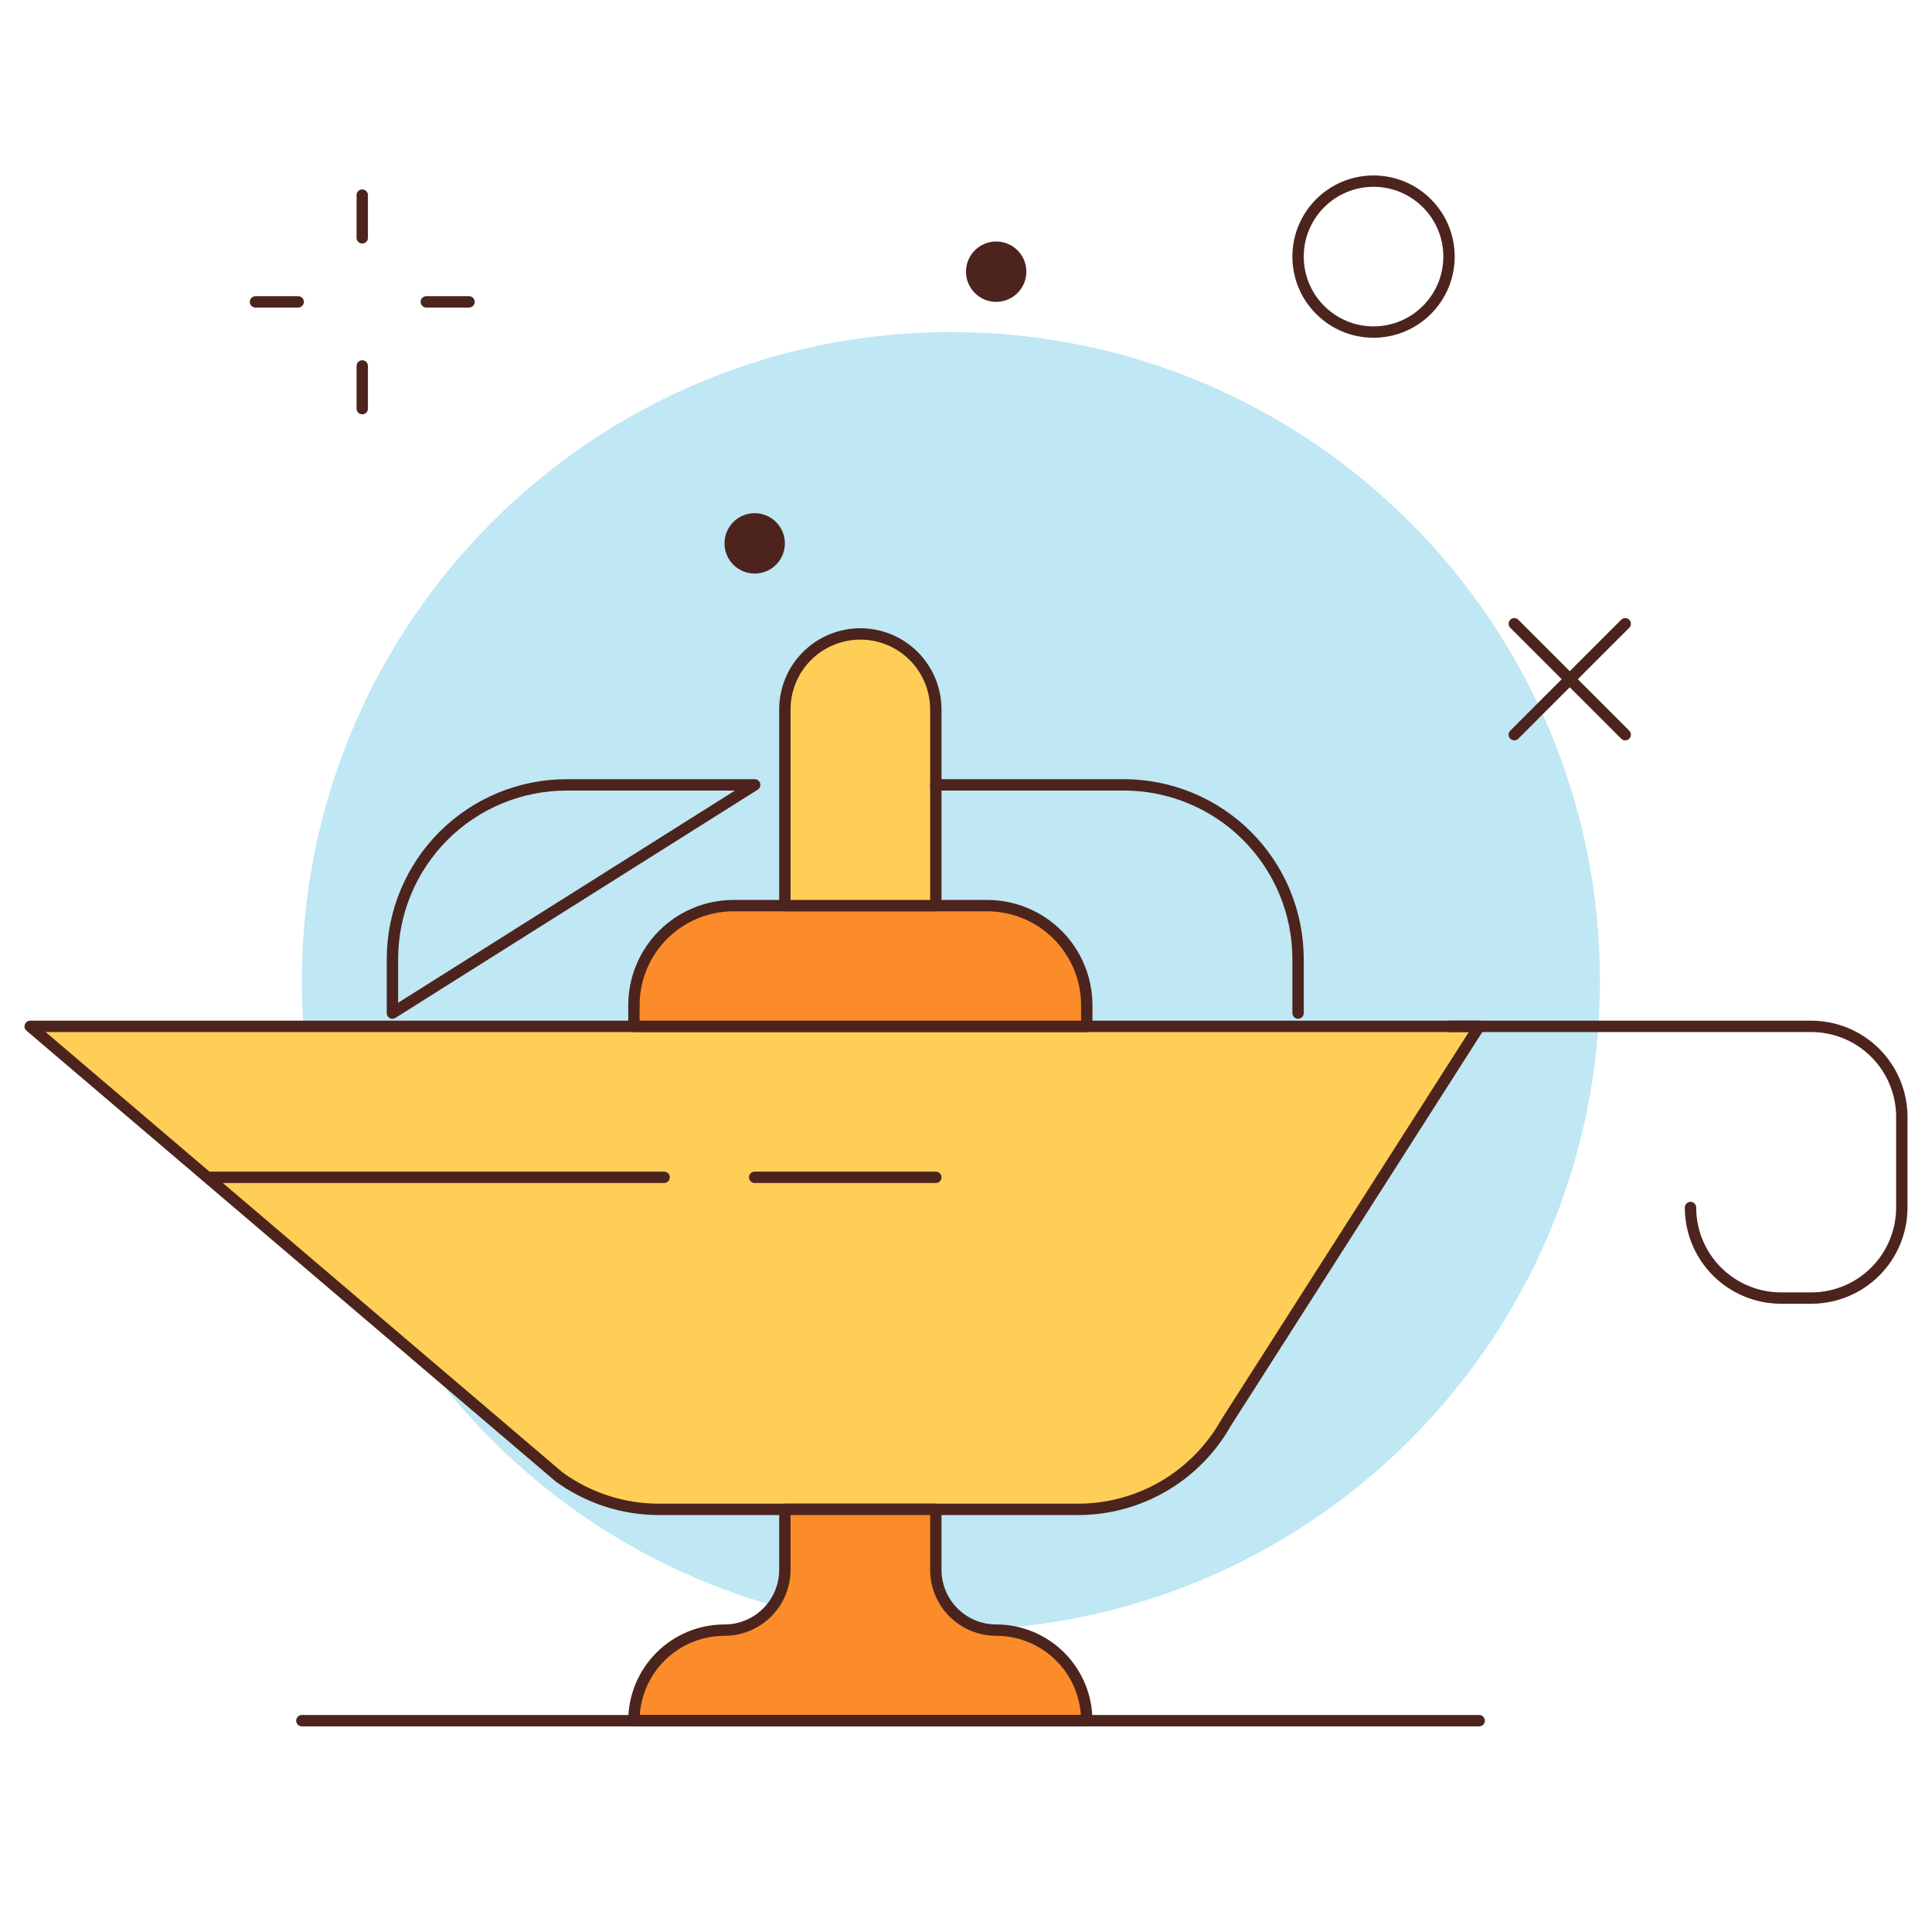 <svg width="170" height="170" viewBox="0 0 170 170" fill="none" xmlns="http://www.w3.org/2000/svg">
<path d="M83.672 143.438C115.213 143.438 140.781 117.869 140.781 86.328C140.781 54.788 115.213 29.219 83.672 29.219C52.131 29.219 26.562 54.788 26.562 86.328C26.562 117.869 52.131 143.438 83.672 143.438Z" fill="#BFE7F4"/>
<path d="M66.406 50.469C67.873 50.469 69.062 49.279 69.062 47.812C69.062 46.346 67.873 45.156 66.406 45.156C64.939 45.156 63.75 46.346 63.75 47.812C63.75 49.279 64.939 50.469 66.406 50.469Z" fill="#4C241D"/>
<path d="M87.656 26.562C89.123 26.562 90.312 25.373 90.312 23.906C90.312 22.439 89.123 21.25 87.656 21.25C86.189 21.25 85 22.439 85 23.906C85 25.373 86.189 26.562 87.656 26.562Z" fill="#4C241D"/>
<path d="M31.875 17.167V20.926" stroke="#4C241D" stroke-linecap="round" stroke-linejoin="round"/>
<path d="M31.875 32.199V35.958" stroke="#4C241D" stroke-linecap="round" stroke-linejoin="round"/>
<path d="M22.48 26.562H26.238" stroke="#4C241D" stroke-linecap="round" stroke-linejoin="round"/>
<path d="M37.512 26.562H41.27" stroke="#4C241D" stroke-linecap="round" stroke-linejoin="round"/>
<path d="M120.859 29.219C124.527 29.219 127.5 26.246 127.5 22.578C127.5 18.911 124.527 15.938 120.859 15.938C117.192 15.938 114.219 18.911 114.219 22.578C114.219 26.246 117.192 29.219 120.859 29.219Z" stroke="#4C241D" stroke-linecap="round" stroke-linejoin="round"/>
<path d="M143.005 54.886L133.245 64.645" stroke="#4C241D" stroke-linecap="round" stroke-linejoin="round"/>
<path d="M133.245 54.886L143.005 64.645" stroke="#4C241D" stroke-linecap="round" stroke-linejoin="round"/>
<path d="M94.857 132.812H57.983C54.826 132.812 51.751 131.812 49.196 129.957L2.656 90.312H130.156L107.876 125.2C106.576 127.509 104.685 129.432 102.398 130.769C100.11 132.107 97.507 132.812 94.857 132.812Z" fill="#FFCE56" stroke="#4C241D" stroke-linecap="round" stroke-linejoin="round"/>
<path d="M64.547 79.688H86.859C89.184 79.688 91.414 80.611 93.058 82.255C94.701 83.899 95.625 86.128 95.625 88.453V90.312H55.781V88.453C55.781 86.128 56.705 83.899 58.349 82.255C59.992 80.611 62.222 79.688 64.547 79.688Z" fill="#FC8C29" stroke="#4C241D" stroke-linecap="round" stroke-linejoin="round"/>
<path d="M75.703 55.781C77.464 55.781 79.153 56.481 80.399 57.726C81.644 58.972 82.344 60.661 82.344 62.422V79.688H69.062V62.422C69.062 60.661 69.762 58.972 71.007 57.726C72.253 56.481 73.942 55.781 75.703 55.781Z" fill="#FFCE56" stroke="#4C241D" stroke-linecap="round" stroke-linejoin="round"/>
<path d="M82.344 69.062H98.884C100.898 69.062 102.892 69.459 104.753 70.229C106.614 71 108.304 72.129 109.728 73.553C111.152 74.977 112.282 76.668 113.052 78.528C113.823 80.389 114.219 82.383 114.219 84.397V89.141M66.406 69.062H49.866C47.852 69.062 45.858 69.459 43.997 70.229C42.136 71 40.446 72.129 39.022 73.553C37.598 74.977 36.468 76.668 35.698 78.528C34.927 80.389 34.531 82.383 34.531 84.397V89.141L66.406 69.062Z" stroke="#4C241D" stroke-linecap="round" stroke-linejoin="round"/>
<path d="M18.594 103.594H58.438" stroke="#4C241D" stroke-linecap="round" stroke-linejoin="round"/>
<path d="M66.406 103.594H82.344" stroke="#4C241D" stroke-linecap="round" stroke-linejoin="round"/>
<path d="M87.656 143.438C86.247 143.438 84.896 142.878 83.9 141.882C82.903 140.885 82.344 139.534 82.344 138.125V132.812H69.062V138.125C69.062 139.534 68.503 140.885 67.507 141.882C66.51 142.878 65.159 143.438 63.75 143.438C61.637 143.438 59.61 144.277 58.115 145.771C56.621 147.266 55.781 149.293 55.781 151.406H95.625C95.625 149.293 94.785 147.266 93.291 145.771C91.797 144.277 89.77 143.438 87.656 143.438Z" fill="#FC8C29" stroke="#4C241D" stroke-linecap="round" stroke-linejoin="round"/>
<path d="M127.5 90.312H159.375C161.488 90.312 163.515 91.152 165.01 92.647C166.504 94.141 167.344 96.168 167.344 98.281V106.25C167.344 108.363 166.504 110.39 165.01 111.885C163.515 113.379 161.488 114.219 159.375 114.219H156.719C154.605 114.219 152.578 113.379 151.084 111.885C149.59 110.39 148.75 108.363 148.75 106.25V106.25" stroke="#4C241D" stroke-linecap="round" stroke-linejoin="round"/>
<path d="M26.562 151.406H130.156" stroke="#4C241D" stroke-linecap="round" stroke-linejoin="round"/>
</svg>
